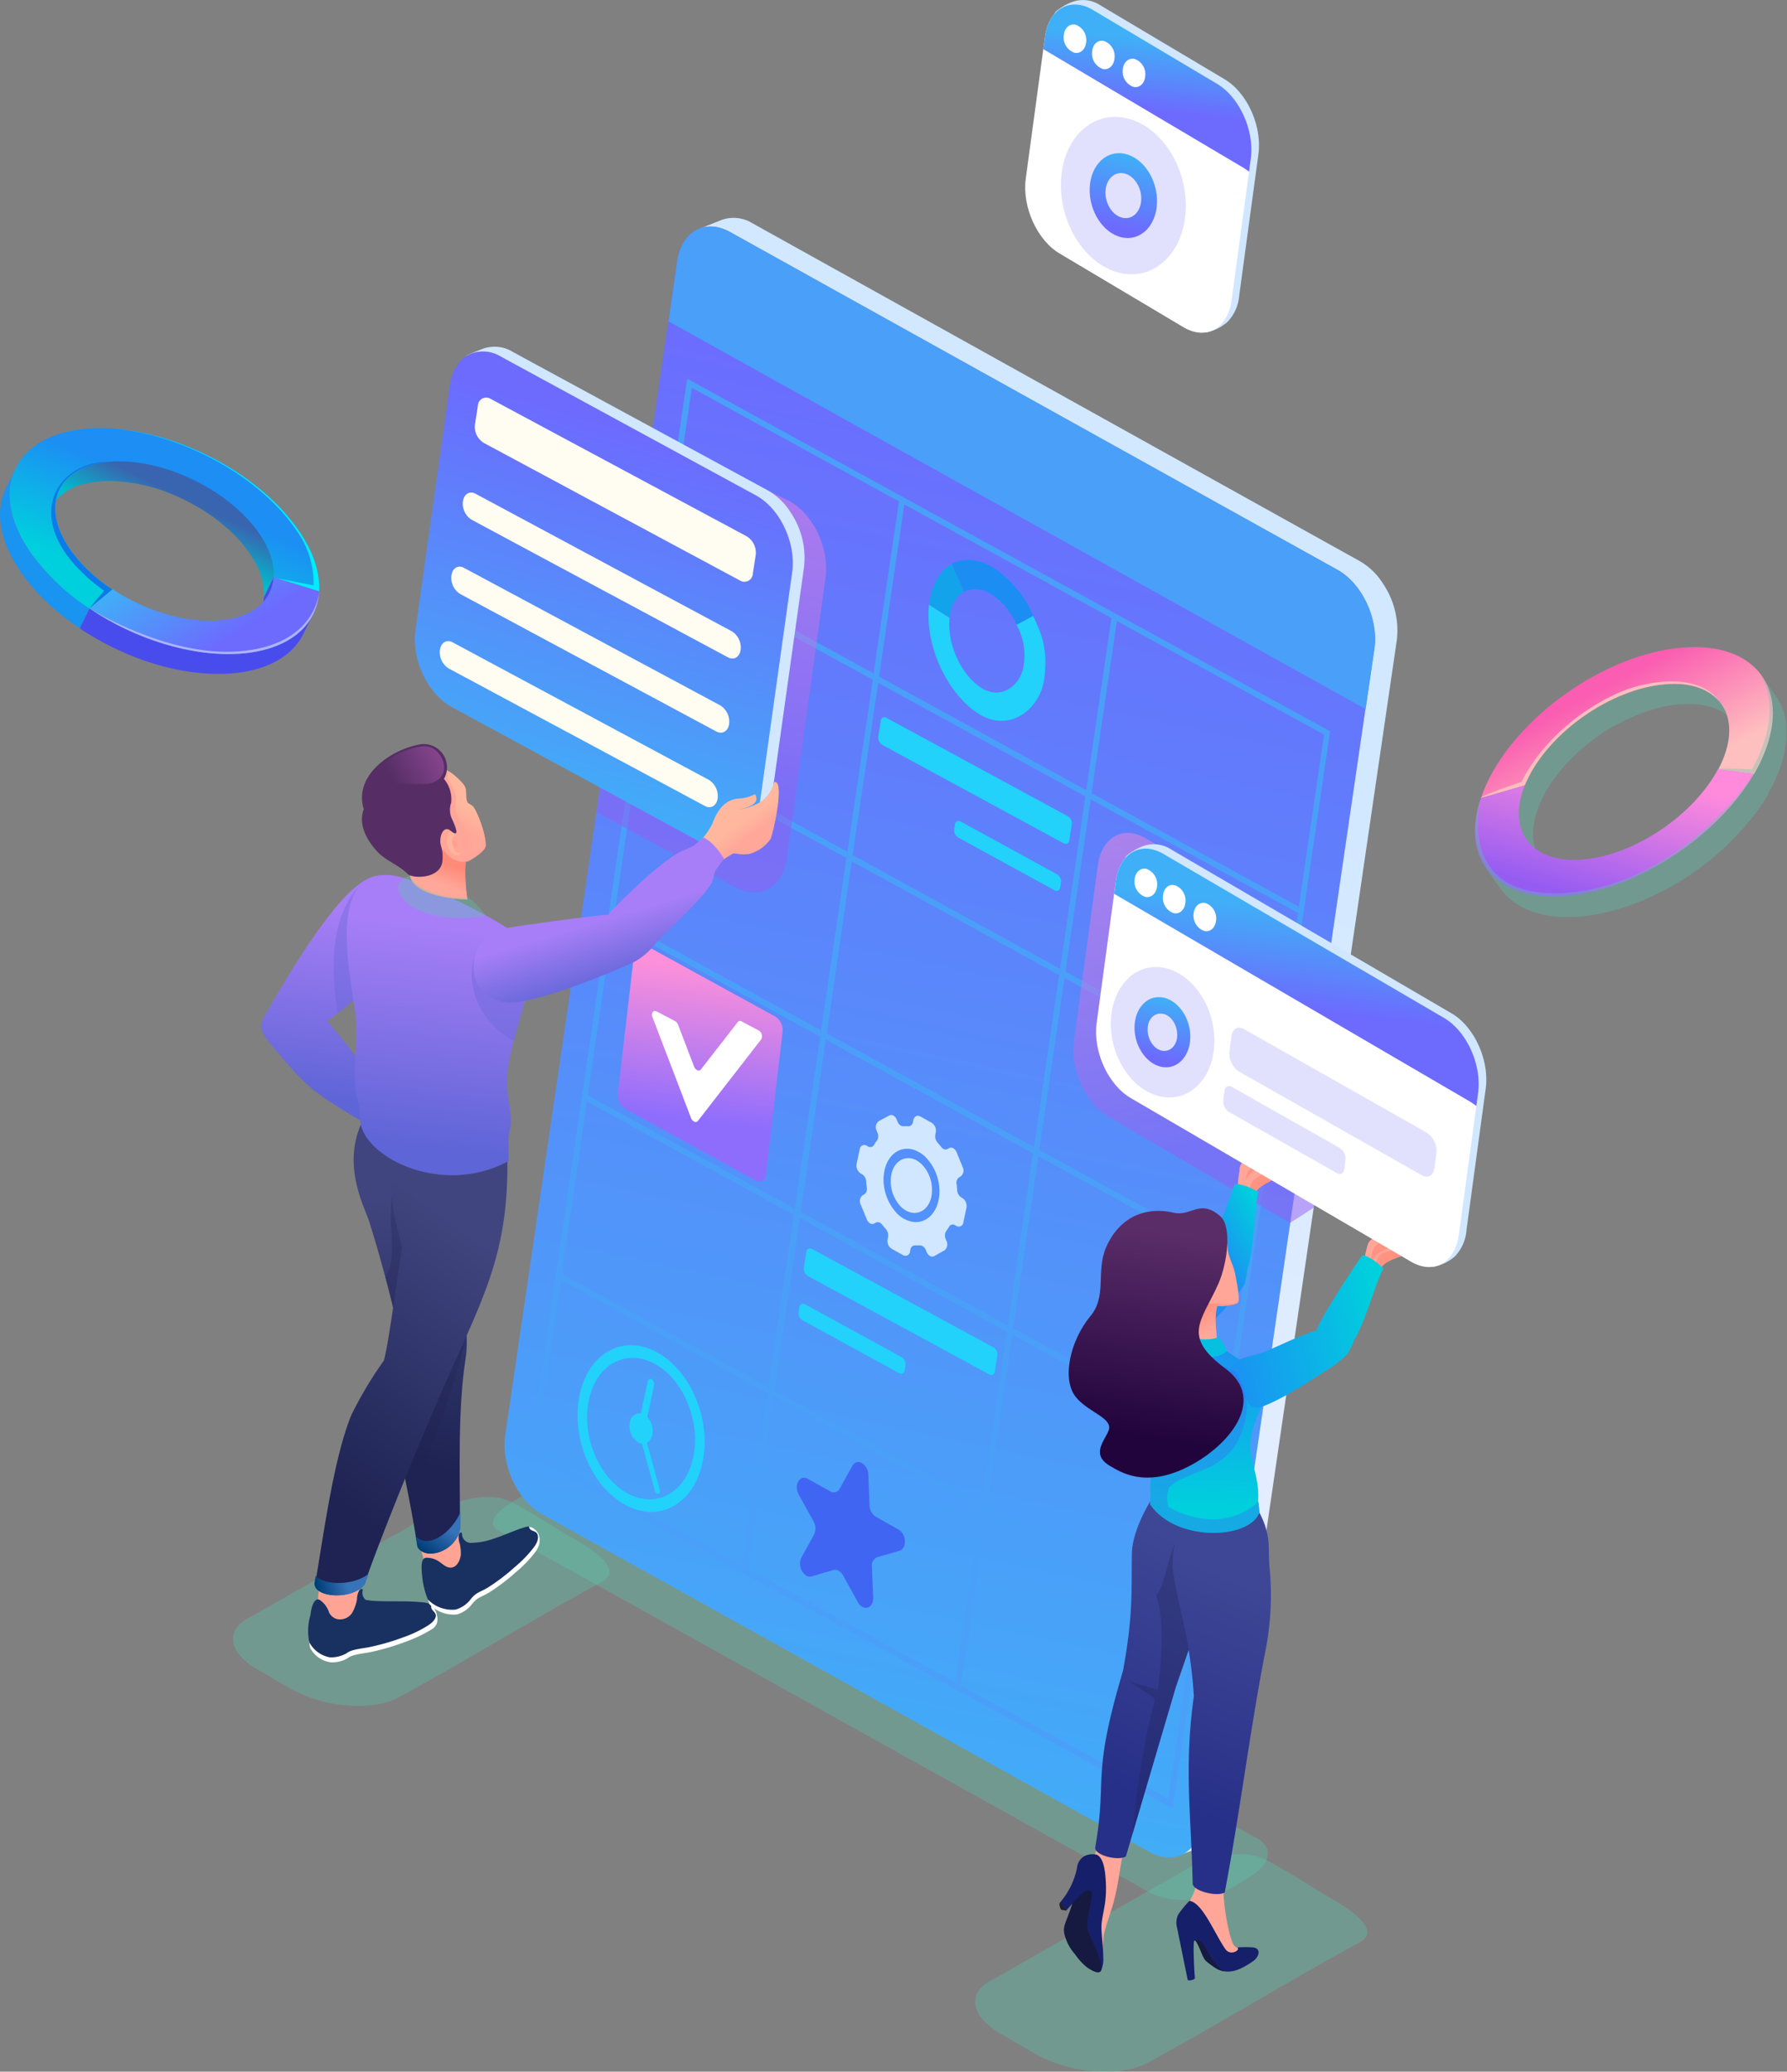<svg xmlns="http://www.w3.org/2000/svg" xmlns:xlink="http://www.w3.org/1999/xlink" viewBox="0 0 350 405.65"><rect x="0" y="0" width="350" height="405.65" fill="#808080" stroke="none"/><defs><style>.cls-1{isolation:isolate;}.cls-2{fill:#59caaf;}.cls-10,.cls-11,.cls-12,.cls-13,.cls-14,.cls-15,.cls-16,.cls-17,.cls-18,.cls-19,.cls-2,.cls-20,.cls-21,.cls-22,.cls-23,.cls-24,.cls-25,.cls-26,.cls-27,.cls-28,.cls-29,.cls-3,.cls-30,.cls-31,.cls-32,.cls-33,.cls-34,.cls-35,.cls-36,.cls-37,.cls-38,.cls-39,.cls-4,.cls-40,.cls-41,.cls-42,.cls-43,.cls-44,.cls-45,.cls-46,.cls-47,.cls-48,.cls-49,.cls-5,.cls-50,.cls-51,.cls-52,.cls-53,.cls-54,.cls-55,.cls-56,.cls-57,.cls-58,.cls-59,.cls-6,.cls-60,.cls-61,.cls-62,.cls-63,.cls-64,.cls-7,.cls-8,.cls-9{fill-rule:evenodd;}.cls-2,.cls-22,.cls-48{opacity:0.35;}.cls-16,.cls-2,.cls-22,.cls-25,.cls-38,.cls-48{mix-blend-mode:multiply;}.cls-3{fill:url(#linear-gradient);}.cls-4{fill:url(#linear-gradient-2);}.cls-5{fill:#4a9ff8;}.cls-6{fill:#d0e7ff;}.cls-7{fill:#fff;}.cls-8{fill:url(#linear-gradient-3);}.cls-9{fill:#6d6afd;opacity:0.2;}.cls-10{fill:url(#linear-gradient-4);}.cls-11,.cls-48{fill:#4165f3;}.cls-12{fill:#22d2fb;}.cls-13{fill:url(#linear-gradient-5);}.cls-14{fill:#12a3eb;}.cls-15{fill:#1c8df3;}.cls-16,.cls-38{opacity:0.5;}.cls-16{fill:url(#linear-gradient-6);}.cls-17{fill:url(#linear-gradient-7);}.cls-18{fill:#fffcf1;}.cls-19{fill:#ffa495;}.cls-20{fill:#193161;}.cls-21{fill:url(#linear-gradient-8);}.cls-22{fill:#6266d7;}.cls-23{fill:url(#linear-gradient-9);}.cls-24{fill:url(#GradientFill_15);}.cls-25{fill:#1e2353;opacity:0.3;}.cls-26{fill:url(#linear-gradient-10);}.cls-27{fill:url(#GradientFill_15-2);}.cls-28{fill:url(#linear-gradient-11);}.cls-29{fill:#ffa698;}.cls-30{fill:url(#linear-gradient-12);}.cls-31{fill:url(#linear-gradient-13);}.cls-32{fill:#ffb49c;}.cls-33{fill:#ff9d8e;}.cls-34{fill:#562e65;}.cls-35{fill:url(#linear-gradient-14);}.cls-36{fill:url(#linear-gradient-15);}.cls-37{fill:url(#linear-gradient-16);}.cls-38{fill:url(#linear-gradient-17);}.cls-39{fill:#ff9281;}.cls-40{fill:url(#linear-gradient-18);}.cls-41{fill:#1f202b;}.cls-42{fill:#161a40;}.cls-43{fill:#161f69;}.cls-44{fill:url(#linear-gradient-19);}.cls-45{fill:url(#linear-gradient-20);}.cls-46{fill:url(#linear-gradient-21);}.cls-47{fill:url(#linear-gradient-22);}.cls-49{fill:url(#linear-gradient-23);}.cls-50{fill:#06c0e1;}.cls-51{fill:url(#linear-gradient-24);}.cls-52{fill:url(#linear-gradient-25);}.cls-53{fill:url(#linear-gradient-26);}.cls-54{fill:url(#linear-gradient-27);}.cls-55{fill:#fdbebe;}.cls-56{fill:url(#linear-gradient-28);}.cls-57{fill:url(#GradientFill_17);}.cls-58{fill:#1994f0;}.cls-59{fill:url(#linear-gradient-29);}.cls-60{fill:#00edff;}.cls-61{fill:#0d7ae9;}.cls-62{fill:#494cec;}.cls-63{fill:url(#linear-gradient-30);}.cls-64{fill:#aab4ff;}</style><linearGradient id="linear-gradient" x1="290.95" y1="192.25" x2="242.04" y2="376.04" gradientUnits="userSpaceOnUse"><stop offset="0" stop-color="#d1e8ff"/><stop offset="1" stop-color="#eaefff"/></linearGradient><linearGradient id="linear-gradient-2" x1="298.85" y1="124.17" x2="235.8" y2="417.91" gradientUnits="userSpaceOnUse"><stop offset="0" stop-color="#6d6afe"/><stop offset="1" stop-color="#3fb0f7"/></linearGradient><linearGradient id="linear-gradient-3" x1="310.58" y1="75.54" x2="312.08" y2="61.78" xlink:href="#linear-gradient-2"/><linearGradient id="linear-gradient-4" x1="304.63" y1="98.51" x2="307.9" y2="84.36" xlink:href="#linear-gradient-2"/><linearGradient id="linear-gradient-5" x1="225.49" y1="243.55" x2="221.78" y2="273.36" gradientUnits="userSpaceOnUse"><stop offset="0" stop-color="#fd90da"/><stop offset="1" stop-color="#8e6dfd"/></linearGradient><linearGradient id="linear-gradient-6" x1="220.04" y1="205.52" x2="239.88" y2="139.15" gradientUnits="userSpaceOnUse"><stop offset="0" stop-color="#965cf2"/><stop offset="1" stop-color="#ff8adc"/></linearGradient><linearGradient id="linear-gradient-7" x1="214.34" y1="138.7" x2="191.72" y2="212.99" xlink:href="#linear-gradient-2"/><linearGradient id="linear-gradient-8" x1="153.39" y1="231.95" x2="149.14" y2="269.2" gradientUnits="userSpaceOnUse"><stop offset="0" stop-color="#a77ef7"/><stop offset="1" stop-color="#5e65d6"/></linearGradient><linearGradient id="linear-gradient-9" x1="170.91" y1="291.37" x2="160.9" y2="339.27" gradientUnits="userSpaceOnUse"><stop offset="0" stop-color="#40457f"/><stop offset="1" stop-color="#1e2353"/></linearGradient><linearGradient id="GradientFill_15" x1="173.12" y1="352.64" x2="169.36" y2="358.04" gradientUnits="userSpaceOnUse"><stop offset="0" stop-color="#3773b9"/><stop offset="1" stop-color="#003c76"/></linearGradient><linearGradient id="linear-gradient-10" x1="179.84" y1="296.77" x2="145.69" y2="343.35" xlink:href="#linear-gradient-9"/><linearGradient id="GradientFill_15-2" x1="153.86" y1="363.64" x2="148.18" y2="365.09" xlink:href="#GradientFill_15"/><linearGradient id="linear-gradient-11" x1="172.41" y1="235.24" x2="167.47" y2="278.57" xlink:href="#linear-gradient-8"/><linearGradient id="linear-gradient-12" x1="172.65" y1="222.62" x2="171.12" y2="226.49" gradientUnits="userSpaceOnUse"><stop offset="0" stop-color="#ff8a78"/><stop offset="1" stop-color="#ffa799"/></linearGradient><linearGradient id="linear-gradient-13" x1="177.86" y1="211.81" x2="175.59" y2="216.16" gradientUnits="userSpaceOnUse"><stop offset="0" stop-color="#ffb89e"/><stop offset="1" stop-color="#ffa799"/></linearGradient><linearGradient id="linear-gradient-14" x1="173.06" y1="201.23" x2="163.05" y2="206.96" gradientUnits="userSpaceOnUse"><stop offset="0" stop-color="#8a4791"/><stop offset="1" stop-color="#562e65"/></linearGradient><linearGradient id="linear-gradient-15" x1="231.18" y1="214.86" x2="233.24" y2="217.72" xlink:href="#linear-gradient-13"/><linearGradient id="linear-gradient-16" x1="203.62" y1="234.23" x2="207.42" y2="246.92" xlink:href="#linear-gradient-8"/><linearGradient id="linear-gradient-17" x1="329.29" y1="275.21" x2="311.73" y2="209.46" xlink:href="#linear-gradient-6"/><linearGradient id="linear-gradient-18" x1="324.87" y1="301.07" x2="335.43" y2="295.16" gradientUnits="userSpaceOnUse"><stop offset="0" stop-color="#1c8ef4"/><stop offset="1" stop-color="#00cfdd"/></linearGradient><linearGradient id="linear-gradient-19" x1="322.06" y1="358.5" x2="298.99" y2="400.88" gradientUnits="userSpaceOnUse"><stop offset="0" stop-color="#3e4795"/><stop offset="1" stop-color="#273088"/></linearGradient><linearGradient id="linear-gradient-20" x1="331.35" y1="364.44" x2="314.4" y2="406.8" xlink:href="#linear-gradient-19"/><linearGradient id="linear-gradient-21" x1="320.84" y1="315.01" x2="320.22" y2="348.61" xlink:href="#linear-gradient-18"/><linearGradient id="linear-gradient-22" x1="324.45" y1="319.03" x2="356.2" y2="311.54" xlink:href="#linear-gradient-18"/><linearGradient id="linear-gradient-23" x1="319.94" y1="310" x2="322.81" y2="314.61" xlink:href="#linear-gradient-12"/><linearGradient id="linear-gradient-24" x1="317.27" y1="295.69" x2="310.85" y2="335.38" gradientUnits="userSpaceOnUse"><stop offset="0" stop-color="#5a2d68"/><stop offset="1" stop-color="#22043d"/></linearGradient><linearGradient id="linear-gradient-25" x1="339.53" y1="251.5" x2="341.94" y2="232.11" xlink:href="#linear-gradient-2"/><linearGradient id="linear-gradient-26" x1="312.56" y1="261.27" x2="315.28" y2="249.54" xlink:href="#linear-gradient-2"/><linearGradient id="linear-gradient-27" x1="398.77" y1="189.14" x2="409.24" y2="208.71" gradientUnits="userSpaceOnUse"><stop offset="0" stop-color="#fa5db1"/><stop offset="1" stop-color="#febfbf"/></linearGradient><linearGradient id="linear-gradient-28" x1="396.7" y1="229.82" x2="403.77" y2="204.47" xlink:href="#linear-gradient-6"/><linearGradient id="GradientFill_17" x1="121.85" y1="151.17" x2="117.86" y2="159.36" gradientUnits="userSpaceOnUse"><stop offset="0" stop-color="#3964af"/><stop offset="1" stop-color="#00bcce"/></linearGradient><linearGradient id="linear-gradient-29" x1="121.78" y1="150.78" x2="113.75" y2="169.61" xlink:href="#linear-gradient-18"/><linearGradient id="linear-gradient-30" x1="131.22" y1="179.19" x2="119.48" y2="161.54" xlink:href="#linear-gradient-2"/></defs><g class="cls-1"><g id="Layer_8" data-name="Layer 8"><path class="cls-2" d="M331.71,413.66l-126.22-69.8c-3.1-1.41-7.65-2.75-10.69-.9L187,347.7c-1.56.95-6.7,4.12-3.26,6,10.12,5.5,117.52,65.41,127.8,71a14.46,14.46,0,0,0,7.77,1.19,19.49,19.49,0,0,0,8.42-2.51l3.11-1.91c2.19-1.36,3.41-2.84,3.53-4.26S333.61,414.53,331.71,413.66Z" transform="translate(-86.05 -53.98)"/><path class="cls-3" d="M233.43,97.7a7,7,0,0,0-6-.67L223,98.78c-1.62,8.39,92.52,316.13,94.59,318.27l4-1.51c2.61-1,4-3.75,4.37-6.4l33.67-229.81v0a16.38,16.38,0,0,0-2.74-11.12,13,13,0,0,0-4.49-4.34Z" transform="translate(-86.05 -53.98)"/><path class="cls-4" d="M348,165.56,229,99.4c-4.86-2.69-9.48-.11-10.33,5.74L185,335c-.86,5.85,2.37,12.78,7.22,15.47l119,66.16c4.86,2.69,9.49.11,10.34-5.74L355.22,181C356.08,175.18,352.84,168.24,348,165.56Z" transform="translate(-86.05 -53.98)"/><path class="cls-5" d="M348,165.56,229,99.4c-4.86-2.69-9.48-.11-10.33,5.74L217,116.91l136.52,75.92,1.73-11.8C356.08,175.18,352.84,168.24,348,165.56Z" transform="translate(-86.05 -53.98)"/><path class="cls-6" d="M292.2,60.38c.26-1.93-.27-3.09.69-4.18a11.4,11.4,0,0,1,3.33-1.9,6.17,6.17,0,0,1,5.31.7l24.29,14.45c4.43,2.57,7.43,9.13,6.71,14.66l-3.77,27.75a8.41,8.41,0,0,1-2.32,5.18,9,9,0,0,1-4,2c-1.26.16-1.59-1-3-1.79l-24.29-14.45c-4.43-2.57-7.43-9.13-6.7-14.66Z" transform="translate(-86.05 -53.98)"/><path class="cls-7" d="M290.71,61.26c.73-5.53,4.91-7.94,9.33-5.38l24.3,14.46c4.42,2.56,7.42,9.12,6.7,14.65l-3.77,27.75c-.72,5.52-4.9,7.93-9.33,5.37l-24.29-14.45c-4.43-2.57-7.43-9.13-6.7-14.66Z" transform="translate(-86.05 -53.98)"/><path class="cls-8" d="M290.71,61.26c.73-5.53,4.91-7.94,9.33-5.38l24.3,14.46c4.42,2.56,7.42,9.13,6.7,14.65l-.35,2.61a12.83,12.83,0,0,0-1.49-1l-38.81-23Z" transform="translate(-86.05 -53.98)"/><path class="cls-9" d="M306.71,77.13c6.75,1.54,11.93,9.58,11.58,17.94s-6.12,13.9-12.86,12.36-11.93-9.58-11.58-18S300,75.58,306.71,77.13Z" transform="translate(-86.05 -53.98)"/><path class="cls-10" d="M306.42,84.11c3.63.83,6.43,5.16,6.24,9.67s-3.3,7.5-6.94,6.67-6.43-5.17-6.24-9.68,3.3-7.49,6.94-6.66Zm-.17,3.83c-1.93-.44-3.58,1.14-3.68,3.54s1.38,4.69,3.32,5.14,3.58-1.15,3.68-3.54S308.19,88.38,306.25,87.94Z" transform="translate(-86.05 -53.98)"/><path class="cls-7" d="M296.71,58.82a3.17,3.17,0,0,1,2.09,3.25c-.07,1.51-1.11,2.51-2.33,2.23a3.17,3.17,0,0,1-2.09-3.24C294.45,59.54,295.49,58.54,296.71,58.82Z" transform="translate(-86.05 -53.98)"/><path class="cls-7" d="M302.26,62a3.15,3.15,0,0,1,2.09,3.25c-.06,1.51-1.1,2.51-2.32,2.23a3.15,3.15,0,0,1-2.09-3.24C300,62.73,301,61.73,302.26,62Z" transform="translate(-86.05 -53.98)"/><path class="cls-7" d="M308.27,65.52a3.15,3.15,0,0,1,2.09,3.24c-.06,1.51-1.1,2.51-2.32,2.23a3.17,3.17,0,0,1-2.1-3.24C306,66.24,307.05,65.24,308.27,65.52Z" transform="translate(-86.05 -53.98)"/><path class="cls-5" d="M195.92,304.62l40.57,22.24.17-1.22L196.09,303.4,201,269.68l40.57,22.23.18-1.22-40.57-22.23,4.93-33.71L246.74,257l.17-1.23-40.57-22.24,4.94-33.72L251.85,222l.19-1.23-40.58-22.22,4.94-33.73L257,187.1l.18-1.23-40.57-22.23,4.95-33.71,40.57,22.24-5,33.7L257,187.1,252,220.81l-.19,1.23-4.94,33.72-.17,1.23-5,33.7-.18,1.22-5,33.73-.17,1.22-5,33.72h0L191,338.33l4.95-33.71ZM303.74,175l-40.57-22.24-4.95,33.71,40.57,22.23-.17,1.23-40.57-22.23h0l-5,33.71,40.58,22.24-.19,1.23-40.57-22.24L248,256.35l40.57,22.23-.2,1.23-40.57-22.25h0l-4.93,33.72,40.57,22.24-.18,1.22L242.68,292.5h0l-4.94,33.73,40.56,22.22-.17,1.23-40.57-22.23h0l-4.95,33.71,40.57,22.25h0l4.95-33.73.17-1.23,4.95-33.71.18-1.22,4.93-33.71.2-1.23,4.93-33.71.19-1.23,4.94-33.72.17-1.23,4.95-33.7Zm41.64,22.83-4.95,33.7-.17,1.23-4.95,33.71-.18,1.23-4.93,33.72-.19,1.23-4.94,33.7-.18,1.22L320,371.29l-.18,1.22-4.95,33.71h0L274.25,384l4.95-33.72h0l40.57,22.24.18-1.22L279.38,349l4.95-33.71h0l40.56,22.23.18-1.22L284.5,314.11l4.94-33.72h0L330,302.64l.19-1.23-40.57-22.24,4.93-33.71,40.57,22.23.18-1.23-40.57-22.23,4.95-33.72h0l40.57,22.24.17-1.23-40.57-22.24,4.95-33.7h0l40.57,22.24Zm-124.75-69.7L189.72,339l126,69.06,30.84-210.89Z" transform="translate(-86.05 -53.98)"/><path class="cls-11" d="M262,353.45,257.62,351a2.76,2.76,0,0,1-1.26-2.27l-.24-6a2.66,2.66,0,0,0-1.26-2.26,1.28,1.28,0,0,0-1.86.53l-2.47,4.45a1.31,1.31,0,0,1-1.87.55l-4.4-2.45c-1.6-.9-2.8,1.26-1.76,3.13l2.89,5.19a2.8,2.8,0,0,1,.1,2.6L243,359a2.81,2.81,0,0,0,1,3.53,1.38,1.38,0,0,0,1,.14l4.25-1.25a1.39,1.39,0,0,1,1.05.14,2.42,2.42,0,0,1,.89.93l2.87,5.2a2.39,2.39,0,0,0,.87.93c1,.57,2.21-.17,2.14-1.8l-.25-6a1.8,1.8,0,0,1,1.09-1.94l4.26-1.23C263.74,357.21,263.62,354.33,262,353.45Z" transform="translate(-86.05 -53.98)"/><path class="cls-6" d="M265.6,281.21c-2.48-1.37-5.12.48-5.09,4.07a7.21,7.21,0,0,0,2,5,5.17,5.17,0,0,0,1,.75c2.48,1.37,5.1-.48,5.08-4.06a7.16,7.16,0,0,0-2-5,5.24,5.24,0,0,0-1-.76Zm-2.39,11.49a6.46,6.46,0,0,1-1.36-1A9.74,9.74,0,0,1,259.1,285c0-4.82,3.51-7.32,6.84-5.47a5.79,5.79,0,0,1,1.37,1,9.65,9.65,0,0,1,2.74,6.68c0,4.81-3.51,7.31-6.84,5.46Zm11.36-4.1a1.83,1.83,0,0,1,.77,1.9l-.61,2.82a.89.89,0,0,1-1.33.72l-.3-.16a.82.82,0,0,0-1.17.32,9.31,9.31,0,0,1-.54.8,1.68,1.68,0,0,0-.12,1.6l.15.38a1.49,1.49,0,0,1-.39,1.84l-2,1.11a.83.83,0,0,1-.82,0,1.64,1.64,0,0,1-.67-.8l-.15-.37a1.59,1.59,0,0,0-.66-.79,1,1,0,0,0-.49-.13l-.88,0a.93.93,0,0,0-1,.83l-.08.37a.89.89,0,0,1-1.33.72l-2.28-1.26a1.82,1.82,0,0,1-.77-1.89l.08-.37a1.93,1.93,0,0,0-.45-1.62c-.25-.27-.47-.55-.7-.84a1.3,1.3,0,0,0-.44-.38.86.86,0,0,0-.82,0l-.26.14a.85.85,0,0,1-.83,0,1.55,1.55,0,0,1-.66-.79l-1.19-2.9a1.47,1.47,0,0,1,.4-1.84l.27-.14a1.34,1.34,0,0,0,.52-1.38,11.6,11.6,0,0,1-.12-1.17,1.76,1.76,0,0,0-.8-1.41l-.3-.17a1.83,1.83,0,0,1-.77-1.89l.61-2.82a.89.89,0,0,1,1.33-.73l.3.17a.82.82,0,0,0,1.17-.33,7.54,7.54,0,0,1,.55-.8,1.63,1.63,0,0,0,.11-1.59l-.15-.38a1.5,1.5,0,0,1,.39-1.85l2.05-1.1a.85.85,0,0,1,.83,0,1.58,1.58,0,0,1,.66.8l.16.38a1.57,1.57,0,0,0,.65.79,1,1,0,0,0,.49.12,6.47,6.47,0,0,1,.88,0,.93.93,0,0,0,1-.83l.08-.37c.16-.73.75-1.05,1.34-.73l2.27,1.27a1.8,1.8,0,0,1,.77,1.89l-.07.37a1.89,1.89,0,0,0,.44,1.61c.24.27.48.56.7.85a1.46,1.46,0,0,0,.44.39.83.83,0,0,0,.82,0l.27-.15a.83.83,0,0,1,.82,0,1.59,1.59,0,0,1,.67.8l1.18,2.89a1.48,1.48,0,0,1-.4,1.85l-.27.15a1.29,1.29,0,0,0-.51,1.37c.05.38.09.77.11,1.16a1.8,1.8,0,0,0,.8,1.42Z" transform="translate(-86.05 -53.98)"/><path class="cls-12" d="M221.82,339.36c-1.5,7-7.3,10.11-12.93,7s-9-11.34-7.49-18.3,7.31-10.1,12.93-7,9,11.34,7.49,18.3Zm-9.07-2.85a2.27,2.27,0,0,0,1.07-1.58,4,4,0,0,0-1-3.49l1.34-6.25a1.1,1.1,0,0,0-.46-1.13c-.34-.19-.7,0-.8.44l-1.34,6.25a1.91,1.91,0,0,0-2.14,1.74,3.79,3.79,0,0,0,1.61,3.94,2.16,2.16,0,0,0,.77.27l2.54,9.25a.67.67,0,0,0,.33.44.58.58,0,0,0,.31.08c.27,0,.39-.42.29-.77l-2.51-9.19Zm2.06-17.69c-6.62-3.67-13.45,0-15.22,8.22s2.19,17.89,8.82,21.56,13.46,0,15.23-8.23S221.44,322.49,214.81,318.82Z" transform="translate(-86.05 -53.98)"/><path class="cls-13" d="M237.83,253l-25.51-14a1.29,1.29,0,0,0-2,1.12l-3.27,28a3.14,3.14,0,0,0,1.51,3l25.5,14a1.3,1.3,0,0,0,2-1.14l3.27-28A3.15,3.15,0,0,0,237.83,253Z" transform="translate(-86.05 -53.98)"/><path class="cls-7" d="M234.62,255.74a1.3,1.3,0,0,1,.53,1.74l-12.42,16a.57.57,0,0,1-.75.12,1.33,1.33,0,0,1-.59-.71l-7.54-19.72c-.32-.81.16-1.48.81-1.14l3.6,1.89a1.39,1.39,0,0,1,.6.72l3.12,8.16a1.3,1.3,0,0,0,.59.71.55.55,0,0,0,.75-.11l7.24-9.3a.56.56,0,0,1,.75-.11Z" transform="translate(-86.05 -53.98)"/><path class="cls-12" d="M295.23,213.83l-35.58-19.3a.71.71,0,0,0-1.09.6l-.49,3.08a1.67,1.67,0,0,0,.75,1.61l35.58,19.3c.5.27,1,0,1.08-.61l.48-3.08A1.64,1.64,0,0,0,295.23,213.83Z" transform="translate(-86.05 -53.98)"/><path class="cls-12" d="M293.11,225.19l-18.93-10.36a.72.72,0,0,0-1.1.6l-.14.92a1.64,1.64,0,0,0,.75,1.61l18.93,10.36c.51.28,1,0,1.09-.61l.14-.92A1.63,1.63,0,0,0,293.11,225.19Z" transform="translate(-86.05 -53.98)"/><path class="cls-12" d="M268,172.37c-.87,7.83,3.47,17.4,9.71,21.36s12.23-1.14,12.89-7-.45-8.35-2.23-12.23l-3.26,1.78a12.24,12.24,0,0,1,1.45,7.89c-.42,3.79-4.27,7.06-8.28,4.52s-6.8-8.69-6.24-13.72Z" transform="translate(-86.05 -53.98)"/><path class="cls-14" d="M272.46,164.43c-2.34,1.27-4,4-4.44,7.94l4,2.56c.28-2.51,1.34-4.29,2.85-5.1Q273.68,167.15,272.46,164.43Z" transform="translate(-86.05 -53.98)"/><path class="cls-15" d="M280.9,165.33c-3.12-2-6.12-2.17-8.44-.91.81,1.81,1.63,3.62,2.45,5.41,1.5-.81,3.42-.69,5.42.58a13.79,13.79,0,0,1,4.84,5.92l3.26-1.77A21.36,21.36,0,0,0,280.9,165.33Z" transform="translate(-86.05 -53.98)"/><path class="cls-12" d="M280.64,317.82l-35.57-19.29a.71.71,0,0,0-1.09.6l-.49,3.08a1.65,1.65,0,0,0,.75,1.6l35.58,19.3c.5.28,1,0,1.08-.6l.48-3.08A1.64,1.64,0,0,0,280.64,317.82Z" transform="translate(-86.05 -53.98)"/><path class="cls-12" d="M262.64,319.73l-18.93-10.36a.72.72,0,0,0-1.1.6l-.14.92a1.63,1.63,0,0,0,.75,1.61l18.93,10.36a.71.71,0,0,0,1.09-.6l.14-.93A1.63,1.63,0,0,0,262.64,319.73Z" transform="translate(-86.05 -53.98)"/><path class="cls-16" d="M240.69,152.11l-26.12-12.62L204.27,204l-1.33,9.06,27.16,14.65c4.72,2.62,9.22.11,10.05-5.58l7.58-55C248.56,161.47,245.41,154.73,240.69,152.11Z" transform="translate(-86.05 -53.98)"/><path class="cls-6" d="M237.51,167.45,229.37,220l.85.1,2.32-.9c2.55-1,3.89-3.66,4.26-6.23l6.72-47.9v0a15.92,15.92,0,0,0-2.66-10.82,12.7,12.7,0,0,0-4.37-4.22l-50-27.14a6.8,6.8,0,0,0-5.79-.65l-2.05.8c-1,.39-1.35.7-1.34.76C178.32,132.83,238.87,158.22,237.51,167.45Z" transform="translate(-86.05 -53.98)"/><path class="cls-17" d="M234.14,151,184.2,123.83a6.74,6.74,0,0,0-5.79-.65c-2.17.85-3.79,3-4.26,6.24l-6.72,47.9c-.83,5.69,2.3,12.43,7,15.05l50,27.14c4.72,2.62,9.22.11,10.06-5.58l6.72-47.9C242,160.34,238.86,153.59,234.14,151Z" transform="translate(-86.05 -53.98)"/><path class="cls-18" d="M224.89,206.69l-50.18-26.93c-1.16-.62-2.26,0-2.49,1.45a3.73,3.73,0,0,0,1.69,3.65l50.18,26.93c1.16.63,2.29,0,2.51-1.44a3.75,3.75,0,0,0-1.71-3.66Zm2.24-14.58a3.77,3.77,0,0,1,1.72,3.66c-.23,1.43-1.36,2.06-2.51,1.44l-50.18-26.93a3.72,3.72,0,0,1-1.69-3.65c.22-1.44,1.33-2.08,2.48-1.45l50.18,26.93ZM232.3,159l-50.18-26.93a1.64,1.64,0,0,0-2.48,1.41l-.56,3.56a3.72,3.72,0,0,0,1.69,3.65L231,167.66a1.65,1.65,0,0,0,2.5-1.39l.56-3.57A3.77,3.77,0,0,0,232.3,159Zm-2.91,18.6a3.75,3.75,0,0,1,1.72,3.64c-.23,1.46-1.35,2.06-2.51,1.44l-50.18-26.93a3.7,3.7,0,0,1-1.7-3.62c.23-1.46,1.34-2.08,2.49-1.46Z" transform="translate(-86.05 -53.98)"/><path class="cls-2" d="M135.19,370.56l37.24-21.21c4.06-1.85,9.87-3.33,14-1.18,3.77,2,10,6,12.72,7.54,2.09,1.19,9.32,5.53,4.82,8-13.26,7.21-26.39,15.32-39.85,22.64-2.55,1.39-6.27,1.89-10.18,1.56a26.83,26.83,0,0,1-11-3.28l-6.6-3.84c-2.92-1.7-4.47-3.72-4.63-5.57S132.7,371.7,135.19,370.56Z" transform="translate(-86.05 -53.98)"/><path class="cls-7" d="M150.32,369.15c.84,0,3.69-2.69,6.38-1.34,3.24,1.62,9.38.18,12.48.93.55.13,1.63-.28,1.85.1.67,1.19,1.31,3-.33,4.13a28.36,28.36,0,0,1-5.5,2.59,46.83,46.83,0,0,1-6.95,2c-2.29.35-3.33.5-4.19,1.16a6,6,0,0,1-3.19.77,5.4,5.4,0,0,1-4.08-2.84,12.24,12.24,0,0,1,0-4.51,23.64,23.64,0,0,1,1.44-3.94Z" transform="translate(-86.05 -53.98)"/><path class="cls-19" d="M156.94,363.4c-1,2.46-.71,6.26-3.14,7.58a3.61,3.61,0,0,1-5.27-1.63c-.61-1.41.21-3.81,0-6.89Z" transform="translate(-86.05 -53.98)"/><path class="cls-20" d="M157.61,367.21c1.86.54,7,.18,10.24.44,1.39.11,2.64.1,3.29,1.37s.29,2.16-1.07,3.12a22.68,22.68,0,0,1-5,2.43,45.65,45.65,0,0,1-7,2c-2.29.36-3.33.51-4.19,1.17a6.18,6.18,0,0,1-3.19.77,5.65,5.65,0,0,1-4.08-3,11.26,11.26,0,0,1,0-4.33,8.33,8.33,0,0,1,.24-.92c.26-2.44,1.06-3.43,1.82-3a4.65,4.65,0,0,1,1.83,2.45A2.45,2.45,0,0,0,152,371a2.8,2.8,0,0,0,3.11-1.37,9,9,0,0,0,.86-2.48v-.25c.24-2.13,1.28-1.94,1.12-1.49A1.86,1.86,0,0,0,157.61,367.21Z" transform="translate(-86.05 -53.98)"/><path class="cls-7" d="M170.5,368.66c0,.82,1.24.9.87,2.35.61-.6-.24-2.31-.62-2.57C170.6,368.34,170.47,368.29,170.5,368.66Z" transform="translate(-86.05 -53.98)"/><path class="cls-7" d="M171.47,360.69c.78-.31,2.53-3.8,5.53-3.46a15.15,15.15,0,0,0,5.12-.74c3.14-.89,7.52-3.7,8.27-3.24,1.63,1,1.76,2.83.61,4.49a23.11,23.11,0,0,1-3.81,4,39.76,39.76,0,0,1-5.39,4.1c-1.73,1-2.31.88-3.54,2.54a5.68,5.68,0,0,1-2.73,1.73,6.53,6.53,0,0,1-5.35-2c-.6-1.94-1.63-3.77-1-6.67Z" transform="translate(-86.05 -53.98)"/><path class="cls-19" d="M175.62,352.45c-.05,2.67,1.64,6.09-.13,8.21a3.62,3.62,0,0,1-5.5.42c-1.09-1.08-1.21-3.62-2.51-6.42Z" transform="translate(-86.05 -53.98)"/><path class="cls-20" d="M181.31,355.7l.54-.15c3.14-.89,7.34-3.06,8.09-2.6,1.63,1,1.94,2.19.8,3.84a23.62,23.62,0,0,1-3.82,4,39.76,39.76,0,0,1-5.39,4.1c-1.73,1-2.3.88-3.53,2.54a5.74,5.74,0,0,1-2.74,1.73,6.67,6.67,0,0,1-5.43-2,16.23,16.23,0,0,1-1.1-4.61c-.26-2.37-.1-3.58.93-3.55,1.92.06,2.71,1.07,3.5,1.56,1.7,1.07,2.85-.31,3.12-2a9.6,9.6,0,0,0-.15-2.24l-.09-.23c-.56-2.08.48-2.29.5-1.81a1.77,1.77,0,0,0,1.58,1.81A13.79,13.79,0,0,0,181.31,355.7Z" transform="translate(-86.05 -53.98)"/><path class="cls-7" d="M189.75,353.22c.33.75,1.51.28,1.8,1.74.29-.8-1.21-2-1.66-2C189.7,352.88,189.57,352.9,189.75,353.22Z" transform="translate(-86.05 -53.98)"/><path class="cls-21" d="M139.91,259.46c6.26,7.25,6.35,7.82,18.56,15l2.33-4.57c-4.1-8.39-5.33-9.51-10.65-16a62,62,0,0,0,12.52-11.78c8-10.63,3.54-18-3.34-16.52-6,1.31-15.37,16.84-20.46,25.6C136.75,254.79,136.24,255.19,139.91,259.46Z" transform="translate(-86.05 -53.98)"/><path class="cls-22" d="M152.21,252.33a61.59,61.59,0,0,0,10.46-10.27c8-10.63,3.31-17.8-3.57-16.3C155.51,226.85,149.1,234.45,152.21,252.33Z" transform="translate(-86.05 -53.98)"/><path class="cls-23" d="M173.81,280.56c.69,7.71,4.55,32.34,3.48,39.11-1.62,10.17-1.16,22.46-1.14,33.25-.27,4.54-6.51,6.91-8.33,4-1.45-9.64-3.53-18.09-4.37-23.45-.94-6-.63-13.3.89-17.24-.62-4.31-3.56-15.43-6-23.13-.88-2.78-5.9-11.76-.71-20.69Z" transform="translate(-86.05 -53.98)"/><path class="cls-24" d="M176.25,350c0,.8,0,2,0,2.81-.28,4.54-6.59,7-8.41,4.11-.1-.71-.26-1.41-.37-2.11C169.89,357.46,174.67,354,176.25,350Z" transform="translate(-86.05 -53.98)"/><path class="cls-25" d="M177.45,315.08c-2,10.2-7.78,23.82-10.92,34.08-1.64-8.79-5.73-23.75-2.19-32.91-.35-2.46-1.46-7.12-2.8-12.1,2.72-5.16.12-9.28,1.41-16.54,7.2-1.26-3.67-10.05,11.57-.79C175.89,297.76,177.17,304.65,177.45,315.08Z" transform="translate(-86.05 -53.98)"/><path class="cls-26" d="M173.31,324.75c-4.16,9.41-11.83,27.87-15.9,39.42-2.11,3.06-9.64,2.75-9.62-.12,1.66-9.65,3.61-24.54,7.08-33a75.94,75.94,0,0,1,6.38-10.68c1.1-4.26,2.47-15.77,3.53-22-.95-5.15-5.11-13.77,2.88-21.25,3.22,2.29,13.19,3.72,17.7,1.17C186.09,298.64,181.1,307.12,173.31,324.75Z" transform="translate(-86.05 -53.98)"/><path class="cls-27" d="M158.25,362.15l-.71,2c-2.18,3.16-9.92,2.83-9.91-.11.09-.48.17-1,.25-1.47C149.73,364.46,155.31,364.49,158.25,362.15Z" transform="translate(-86.05 -53.98)"/><path class="cls-28" d="M155.69,252.89c.67,6-1.14,12,.71,17.51.08.57.13,2.81.23,3.42,1.22,7.15,16.35,14.39,29,7.52.07-.88,0-1.81.06-3.45-.23-1.53.43-3.18.42-4.11,0-3.9-1.22-5.89-.64-10.22,1.18-8.81,6.06-17.27,3.36-24.21a7.4,7.4,0,0,0-2.75-3.13c-3-2.39-18.4-10.25-23.07-10.8C149.4,223.66,155,246.33,155.69,252.89Z" transform="translate(-86.05 -53.98)"/><path class="cls-29" d="M177.26,222.71a32.94,32.94,0,0,0,.34,7.41c-4.41-.14-10.55-1.3-11.22-4.58,0-.39.06-.79.08-1.19l-.18-.14c-1.58-1.05-4.2-1.83-5.88-3.75-2.69-3.08-4.12-7.21-2-11.37,3.86-7.59,13.18-7.72,18.37-1.58,1,1.2.27,2.44.85,3.6.11.22.52.32,1,.72.66.55,2.6,5.3,2.55,7.77,0,1-2.32,2.41-3.33,3A2.54,2.54,0,0,1,177.26,222.71Z" transform="translate(-86.05 -53.98)"/><path class="cls-30" d="M177.26,222.71a32.94,32.94,0,0,0,.34,7.41c-4.41-.14-10.55-1.3-11.22-4.58,0-.39.06-.79.08-1.19l-.18-.14c-3.35-3.14,1.13-6.73,6.8-3.64A4.41,4.41,0,0,0,177.26,222.71Z" transform="translate(-86.05 -53.98)"/><path class="cls-31" d="M181.17,219.6c0,.44-1.83,1.1-2.58,1.2.51-4.69-4-5.41-3.28-10,.4-2.75-2.43-3.74-1.32-5.76a13.05,13.05,0,0,1,2.77,2.46c1,1.2.27,2.44.85,3.6.11.22.52.32,1,.72C179.28,212.38,181.28,217.13,181.17,219.6Z" transform="translate(-86.05 -53.98)"/><path class="cls-32" d="M175.09,217.7c-.09-1-.52-1.25-.87-1a2.8,2.8,0,0,0-.61,2.29c.17,1.74,1.79,3.3,2.9,1.9-1.22.64-1.79-.92-1.84-2C174.63,218.15,174.82,217.52,175.09,217.7Z" transform="translate(-86.05 -53.98)"/><path class="cls-33" d="M174.7,218.37c.65.49.94.82.93,1.1s-.16.48-.73.28A2.49,2.49,0,0,1,174.7,218.37Z" transform="translate(-86.05 -53.98)"/><path class="cls-2" d="M166.33,225.42c-1.31.4-2.53,1.75-2.29,2.61,1.3,5.31,11,6.5,17.09,5.22.08,0-2.26-3.11-3.42-3.49C173.9,230.14,167.51,228.56,166.33,225.42Z" transform="translate(-86.05 -53.98)"/><path class="cls-34" d="M165.86,225.09c-1.61-1.72-4.34-2.54-6.1-4.55s-3.62-5-2.46-8.12c-2-6.41,4.92-11.48,10.78-12.64A4.56,4.56,0,0,1,173,206.5a6.14,6.14,0,0,1,1.41,4.68,4.27,4.27,0,0,0,.29,3.42c.47,1.08,1.62,3.7-.47,2-1.34-1.07-2.28,1.29-1.83,2.93a7.38,7.38,0,0,1,.29,3.15C172.26,226.15,166.76,226.05,165.86,225.09Z" transform="translate(-86.05 -53.98)"/><path class="cls-35" d="M159.24,209.52c-1.39-6.2,6.76-9.34,9.95-9.42s5.76,5.24,1.93,7C168.51,208.35,163.35,206,159.24,209.52Z" transform="translate(-86.05 -53.98)"/><path class="cls-36" d="M229.59,221.14c.54-.19,1.58.38,3.42,0a7.6,7.6,0,0,0,4-2.93c1-3.17,2.58-11.56.69-11.08a7.24,7.24,0,0,1-2.46,3.73,10.46,10.46,0,0,1-4.78,1.62l.06,0c2.62-.38,4.41-1.35,3.4-3a7.19,7.19,0,0,1-3.1.85c-3.24.21-4.57,3.06-5.27,5a15.93,15.93,0,0,1-2.66,3.68l2.5,5.22A21,21,0,0,1,229.59,221.14Z" transform="translate(-86.05 -53.98)"/><path class="cls-22" d="M186.67,257.78c1.72-6.22,3.78-12.09,1.81-17.14a7.32,7.32,0,0,0-2.74-3.13,3.39,3.39,0,0,0-5.12.72C175.71,244.68,179.62,254.19,186.67,257.78Z" transform="translate(-86.05 -53.98)"/><path class="cls-37" d="M183.23,236.09c.77-.36,18.66-2.81,21.87-3,1.81-1.95,10-10.29,14.48-12.47a13.32,13.32,0,0,0,2.5-1.16c.55-.5,1.34-1.24,1.64-1.49,1.37.42,3.05,2.34,4.13,4.17-.53.69-1.06,1.43-1.59,2.19-.38.57-.5,2.06-.88,2.65-2.38,3.71-7.94,8.47-11,11.81a13,13,0,0,1-4.44,3.71c-1.34.61-3.06,1.36-4.65,2-3.3,1.32-11.41,4.64-17.24,5.58C177.34,251.82,176.21,239.37,183.23,236.09Z" transform="translate(-86.05 -53.98)"/><path class="cls-38" d="M301.06,223.47c.73-5.52,4.9-7.93,9.33-5.37L349.53,241l-6.16,49.44-4.64,3L303.09,272.6c-4.43-2.57-7.43-9.13-6.71-14.66Z" transform="translate(-86.05 -53.98)"/><path class="cls-2" d="M280.72,441.48l38.76-22.07c4.23-1.93,10.27-3.47,14.58-1.22,3.92,2,10.38,6.21,13.24,7.84,2.17,1.24,9.7,5.75,5,8.3-13.8,7.51-27.46,15.95-41.48,23.57-2.65,1.45-6.52,2-10.59,1.63a28.11,28.11,0,0,1-11.48-3.42l-6.88-4c-3-1.77-4.65-3.86-4.81-5.8S278.13,442.67,280.72,441.48Z" transform="translate(-86.05 -53.98)"/><path class="cls-29" d="M329.51,284.55a2.07,2.07,0,0,1-.46-2.47c.5-.92,2.55-2.08,2.7-2.25s.55-2.74,2.18-2a17.37,17.37,0,0,1-.77,2.91C332.55,281.54,330.42,284.79,329.51,284.55Z" transform="translate(-86.05 -53.98)"/><path class="cls-29" d="M333.17,280.64c-1.67,1.23-4,.8-4.37,2.74a24.26,24.26,0,0,0-.31,2.63,7.22,7.22,0,0,0,3.35,1.78,2.49,2.49,0,0,1,.35-.67c.59-.75,1.39-1.25,3.38-2.24s2.27-1.29,2.75-5.4c.36-3,.53-4.67-.73-5.32C334.65,272.65,334.92,278.2,333.17,280.64Z" transform="translate(-86.05 -53.98)"/><path class="cls-39" d="M331,286.07c-.11.49-.18.95-.25,1.4a5.32,5.32,0,0,0,1.11.32,2.49,2.49,0,0,1,.35-.67c.59-.75,1.39-1.25,3.38-2.24s2.27-1.29,2.75-5.4c.24-2,.4-3.43.09-4.34-.15-.44-.92-.32-1,.32-.34,2.87-.17,5-1.3,7C335.62,283.3,331.39,284.14,331,286.07Z" transform="translate(-86.05 -53.98)"/><path class="cls-39" d="M333.23,280.66c.15.56.88.68.39.84-2.6.81-3.37,1.55-3.59,3.6a7,7,0,0,1,4.35-3.35l1.42.34C334.8,281.48,334.16,281.22,333.23,280.66Z" transform="translate(-86.05 -53.98)"/><path class="cls-40" d="M309,312.08c1-1.3,3.48-2.12,5.11-3.32,2.69-2,5.8-4.76,8.63-6.37,0-2.09,4.15-14.24,5.16-16.52,1.08-.18,3.22.63,4.59,1.52-.93,4.7-.82,10.83-2.1,15a17.22,17.22,0,0,1-.58,3,23.12,23.12,0,0,1-3.43,4.38c-1.9,2-6.21,6.83-9.9,9.48-2.7,1.94-4.15,1.58-5.53.78C307.76,318.08,307,314.67,309,312.08Z" transform="translate(-86.05 -53.98)"/><path class="cls-29" d="M301.81,411.3a18.15,18.15,0,0,1-1.47,6.11c-.41.44-.92.71-1.16,1.22-1.28,2.71-1.56,5.33-.67,19.26l3.27.07.42-4.92c.41-2,1.53-4.91,2-6.72,1-3.94,1.08-5.92,1.69-8.82Z" transform="translate(-86.05 -53.98)"/><path class="cls-41" d="M295,428.09a5,5,0,0,1-1.11-.17c-.17-.18-.49-1.11-.25-1.28C294,426.36,294.84,427.82,295,428.09Z" transform="translate(-86.05 -53.98)"/><path class="cls-42" d="M296.77,422.51c.39,1.25-.17,2.45-.56,3.74-1.37,4.52-2.17,4.78-1.59,6.82a9.15,9.15,0,0,0,2,3.59,11.67,11.67,0,0,0,2.29,2.52c1.72,1.18,3.24,1.74,2.87-.64a11.47,11.47,0,0,0-.56-2.2c-1.21-2.82-2.63-4.06-1.86-7.58.57-2.61,1.47-4.33.3-6.1Z" transform="translate(-86.05 -53.98)"/><path class="cls-43" d="M297,419.7a14.88,14.88,0,0,1-3.45,6.94c.27-.07,1,.64,1.35,1.43,2.83-3.25,4.2-4.83,5.07-3.43a43.47,43.47,0,0,1-.87,4.95,5,5,0,0,0,.09,2.58c1.11,2.67,3.15,6.56,2.37,7.83a4.56,4.56,0,0,0,.58-2.54c0-1.84-.32-4.33-.36-5.87-.05-2.07.73-3.86.86-6.68a23.22,23.22,0,0,0,0-2.36c-.12-2-.33-4.64-1.74-5.39a3.62,3.62,0,0,0-2.46.27A2.94,2.94,0,0,0,297,419.7Z" transform="translate(-86.05 -53.98)"/><path class="cls-44" d="M316.37,384.25l10-28.91.33-7.94a7.38,7.38,0,0,0-1-3.23c-5.26,1.55-8.2,3.22-13.85,3-1.69,2.52-4,7.24-4.1,10.8-.17,6.94.38,11.57-1.75,23.18-6.3,21.22-3,20.48-5.44,34.58-.2,1.51,4.43,2.7,6,1.77Z" transform="translate(-86.05 -53.98)"/><path class="cls-25" d="M316.37,384.25l10-28.91.33-7.94a7.38,7.38,0,0,0-1-3.23c-1.06.31-2,.63-2.94.94l-5.87,9.37c-2.25,4.6-2.82,10.53-4.45,11.9,1.85,4.49,1.05,13.51.39,18.47-1.9-.64-3.64-.9-5.51-1.6,1.28,1.07,3.64,2.13,4.95,3.48a147.55,147.55,0,0,0-4.34,26.17Z" transform="translate(-86.05 -53.98)"/><path class="cls-29" d="M320.26,422.92c-.08,2.22-2.19,4.36-2.43,5.8-.57,3.31,1.83,1.59,4.54,5.84,1.08,0,3.47,3.9,6.71,4.11a1.74,1.74,0,0,0,.6-3c-.65-.38-1.24-.1-1.78-.57-1.12-1-2.44-9.14-2.18-11.48Z" transform="translate(-86.05 -53.98)"/><path class="cls-43" d="M319,426.19c2.62.32,5.07,6.73,7.11,9.52,1,1.36,3.08,0,2.23-.4a21.52,21.52,0,0,1,3.19,0c1.65.26,1.07,1.91-.05,2.69-2.49,1.72-4.71,2.69-7,1.55a11.72,11.72,0,0,1-1.38-.92,8,8,0,0,1-.93-.75c-.73-.88-1-2.29-1.68-3.49-.22-.4-.4-.49-.54-.38-.28.39,0,6.15.14,7.31-.07.33-1.19.59-1.42.34l-2.09-10.25a3.63,3.63,0,0,1,.28-2.62A22.33,22.33,0,0,1,319,426.19Z" transform="translate(-86.05 -53.98)"/><path class="cls-42" d="M325.88,440a4.68,4.68,0,0,1-1.34-.44,11.72,11.72,0,0,1-1.38-.92,8,8,0,0,1-.93-.75c-.79-1-1.18-2.72-2.06-3.93.3-.18,1.06-.16,1.83,1.11,1.16,2.12,1.95,3.69,3.48,4.72A2.19,2.19,0,0,0,325.88,440Z" transform="translate(-86.05 -53.98)"/><path class="cls-45" d="M333.72,378.13a56.62,56.62,0,0,0,.94-17.72c-.19-3.22.15-4.81-.92-7.94a18.83,18.83,0,0,0-1.54-3.22c-5,1.54-8.76,3.07-14.44,2.87a16.21,16.21,0,0,0-1.95,9.45c.91,6.94,3.3,12.62,4.07,24.53-1.95,13.87-.52,23.23-.24,36.67,0,1.5,4.86,2.7,6.29,1.76C328.92,408.78,330.76,393.53,333.72,378.13Z" transform="translate(-86.05 -53.98)"/><path class="cls-46" d="M312.89,313.67c-5.88-.66-5.89,9-3.85,13.58,5.32,11.86,1.88,13.69,2.37,19.1l-.11,2.17c5.05,7.52,19.68,6.94,21.46,1.5-.1-.34-.17-1.76-.3-2.12.35-4.77-1.94-8.52-1.49-11.77.74-5.46,3.71-7.37,2.11-12a26.69,26.69,0,0,0-7.62-6A39.69,39.69,0,0,0,312.89,313.67Z" transform="translate(-86.05 -53.98)"/><path class="cls-29" d="M358.59,295.44c-1.8,1-4,.35-4.65,2.23a22.43,22.43,0,0,0-.6,2.58,7.17,7.17,0,0,0,3.13,2.15,2.47,2.47,0,0,1,.42-.63c.67-.68,1.52-1.08,3.61-1.84s2.4-1,3.34-5.07c.68-2.95,1-4.58-.14-5.36C361,287.66,360.6,293.22,358.59,295.44Z" transform="translate(-86.05 -53.98)"/><path class="cls-39" d="M360.48,298.17c-1.8,1-4.05.55-4.68,2.43-.16.47-.28.92-.4,1.35a5.21,5.21,0,0,0,1.07.45,2.47,2.47,0,0,1,.42-.63c.67-.68,1.52-1.08,3.61-1.84s2.4-1,3.34-5.07c.46-2,.77-3.37.57-4.3-.1-.46-.88-.42-1,.21C362.62,294,362.49,295.94,360.48,298.17Z" transform="translate(-86.05 -53.98)"/><path class="cls-39" d="M363.17,290a13.08,13.08,0,0,1-2.19,4.72c-.42.59-.47,1.11-1.12,1.45-.27.13-.69-.26-1.22-.66.09.57.4,1-.1,1.12-3.31.64-3.67,1.44-4.06,4.73h0c1.24-2.44,2.49-2.4,4.4-3.35l1.15-1A15.94,15.94,0,0,0,363.17,290Z" transform="translate(-86.05 -53.98)"/><path class="cls-47" d="M328.19,320.58c1.32-1,3.9-1.2,5.77-2,3.1-1.27,6.79-3.19,9.93-4.06.48-2,7.51-12.78,9-14.75,1.1.09,3,1.4,4.09,2.59-2.06,4.34-3.45,10.31-5.71,14a16,16,0,0,1-1.29,2.72,22.44,22.44,0,0,1-4.4,3.41c-2.32,1.44-7.69,5.11-11.91,6.77-3.09,1.22-3.19-1.27-4.32-2.39C327.91,323.76,325.57,322.59,328.19,320.58Z" transform="translate(-86.05 -53.98)"/><path class="cls-48" d="M312.89,313.67c-5.88-.66-5.89,9-3.85,13.58,5.32,11.86,1.88,13.69,2.37,19.1l-.11,2.17c5.05,7.52,19.68,6.94,21.46,1.5-.09-.31-.16-1.53-.27-2-5.32,5.09-13,3.75-17.59,1a6.06,6.06,0,0,1,.11-3.71c3.66-3.95,12.72-2.53,14.93-13.37a11.14,11.14,0,0,0-1.87-9.15c-1-1.19-3.28-1.08-4.58-2.89-2.12.5-6.06-.2-6.53-1.06-.17-.3.67-2.95.53-3.28C313.86,314,315,313.91,312.89,313.67Z" transform="translate(-86.05 -53.98)"/><path class="cls-49" d="M315.15,316.88c0,2,7.33,2.4,9.44.82l-.06-.46c-.28-2.95-.67-5.27-.06-7.53,1.2.2,3.91-.29,4.06-.72-8.59-4.07-18-6.35-18.44-3.18,1.21,1.95,3.41,3,4.66,4.17a4.33,4.33,0,0,1,.93,1.77h0A20.62,20.62,0,0,1,315.15,316.88Z" transform="translate(-86.05 -53.98)"/><path class="cls-29" d="M328.5,309c-.53.55-5.3.12-5.65.23-3.41,1-7.18,1.57-8.1.72-1.25-1.16-3.45-2.22-4.66-4.17-1.94-3.1-2.62-7-.16-10.33,4.28-5.87,13.49-4.48,15.92.45,1,2,.43,2.35.87,3.76.81,2.59.88,1.53,1.62,5.76C328.62,307.06,328.85,308.66,328.5,309Z" transform="translate(-86.05 -53.98)"/><path class="cls-50" d="M315.79,313.76c.19,1.75,5.13,3,8.13,2.29.32-.07.52-.13.63-.34a6.49,6.49,0,0,1,1.78,2.84c-2.59,2.5-10.77,1-11.77-1.89A2.2,2.2,0,0,1,315.79,313.76Z" transform="translate(-86.05 -53.98)"/><path class="cls-51" d="M299.64,311.66c-4.08,4.91-5.64,12.43-2.9,15.85,2.47,3.11,7.5,4.11,6.4,6.69-.91,2.13-3.43,4.65.38,6.87,2,1.15,6.81,4.32,15.07.18,8.05-4,15.73-13.16,7.47-19.29-8.69-6.44-4.63-9.26-1.36-16.66,1.72-3.92,2.69-11.1.37-13.15-4-3.51-5.69.08-9.11-.7-6.51-1.48-11.17,1.74-13.33,6.91C300.7,303,302.88,307.75,299.64,311.66Z" transform="translate(-86.05 -53.98)"/><path class="cls-6" d="M306.08,225.67c.25-1.93-.27-3.09.69-4.18a11.15,11.15,0,0,1,3.33-1.89,6.14,6.14,0,0,1,5.31.7l54.93,32.1c4.43,2.56,7.43,9.13,6.71,14.66l-3.77,27.74A8.41,8.41,0,0,1,371,300a9,9,0,0,1-4,2c-1.26.16-1.59-1-3-1.79L309,268.07c-4.43-2.56-7.43-9.13-6.7-14.66Z" transform="translate(-86.05 -53.98)"/><path class="cls-7" d="M304.59,226.55c.73-5.53,4.91-7.94,9.33-5.37l54.93,32.1c4.43,2.57,7.43,9.13,6.71,14.66l-3.77,27.75c-.72,5.52-4.9,7.93-9.33,5.37L307.53,269c-4.43-2.56-7.43-9.13-6.7-14.65Z" transform="translate(-86.05 -53.98)"/><path class="cls-52" d="M304.59,226.55c.73-5.53,4.91-7.94,9.33-5.37l54.93,32.1c4.43,2.57,7.43,9.13,6.71,14.66l-.35,2.6a16,16,0,0,0-1.49-1L304.27,229Z" transform="translate(-86.05 -53.98)"/><path class="cls-9" d="M314.29,243.54c5.59,1.28,9.89,7.94,9.6,14.88s-5.07,11.52-10.67,10.24-9.89-7.94-9.59-14.87S308.69,242.26,314.29,243.54Z" transform="translate(-86.05 -53.98)"/><path class="cls-53" d="M314,249.33c3,.69,5.34,4.28,5.18,8s-2.73,6.22-5.75,5.53-5.33-4.29-5.17-8,2.73-6.21,5.74-5.52Zm-.13,3.18c-1.6-.37-3,.94-3.05,2.93s1.14,3.89,2.74,4.26,3-.95,3.06-2.93S315.51,252.87,313.91,252.51Z" transform="translate(-86.05 -53.98)"/><path class="cls-9" d="M327.24,256.89c.19-1.47,1.31-2.1,2.49-1.39l35.87,20.33a4.32,4.32,0,0,1,1.78,3.95L367,282.7c-.2,1.48-1.31,2.1-2.49,1.4l-35.87-20.34a4.28,4.28,0,0,1-1.78-3.95Z" transform="translate(-86.05 -53.98)"/><path class="cls-9" d="M325.86,267.62c.12-.87.78-1.24,1.47-.82l21.18,12a2.53,2.53,0,0,1,1.06,2.33l-.22,1.72c-.12.87-.78,1.24-1.47.83l-21.18-12a2.54,2.54,0,0,1-1.06-2.33Z" transform="translate(-86.05 -53.98)"/><path class="cls-7" d="M310.59,224.12a3.16,3.16,0,0,1,2.09,3.24c-.07,1.51-1.11,2.51-2.33,2.23a3.16,3.16,0,0,1-2.09-3.24C308.33,224.84,309.37,223.84,310.59,224.12Z" transform="translate(-86.05 -53.98)"/><path class="cls-7" d="M316.14,227.31a3.15,3.15,0,0,1,2.09,3.24c-.06,1.51-1.1,2.51-2.32,2.23a3.15,3.15,0,0,1-2.09-3.24C313.88,228,314.92,227,316.14,227.31Z" transform="translate(-86.05 -53.98)"/><path class="cls-7" d="M322.15,230.81a3.16,3.16,0,0,1,2.09,3.24c-.06,1.51-1.11,2.51-2.32,2.23a3.17,3.17,0,0,1-2.1-3.24C319.89,231.53,320.93,230.53,322.15,230.81Z" transform="translate(-86.05 -53.98)"/><path class="cls-2" d="M409.89,187.71l-.64.13c-9.93,1.91-20.78,10.53-24.56,19.92l2.78,4a25.13,25.13,0,0,1,3.52-6c.25-.33.52-.64.78-1a38.21,38.21,0,0,1,18.85-12.11l.42-.11c5-1.23,11.79-1.31,15,3.3l-2.79-4C420.41,187.79,414.38,187,409.89,187.71Z" transform="translate(-86.05 -53.98)"/><path class="cls-2" d="M431.48,186.87l.26.42.2.39.22.45c.06.13.11.27.17.41l.18.46c.05.14.1.28.14.43l.15.48c0,.14.07.29.11.44s.07.35.11.53.05.3.08.45,0,.37.07.55,0,.3,0,.45,0,.46,0,.69,0,.28,0,.42,0,.52,0,.79c0,.11,0,.23,0,.34,0,.43-.08.87-.14,1.31,0,.11,0,.23-.05.34-.05.34-.12.69-.19,1,0,.16-.06.32-.1.48s-.1.41-.16.61l-.15.57c-.06.2-.13.41-.19.63l-.2.57c-.07.22-.15.43-.23.64s-.15.4-.23.59-.18.44-.27.66-.23.54-.36.82c-.21.44-.43.89-.66,1.34s-.48.89-.73,1.32l2.78,4c.51-.88,1-1.77,1.39-2.67.07-.14.14-.28.2-.43s.11-.26.16-.39.19-.43.28-.65.15-.4.23-.59.15-.43.23-.64.13-.39.19-.58.13-.42.19-.63.11-.38.16-.57.11-.41.15-.61l.07-.25a1.85,1.85,0,0,1,0-.23c.07-.35.13-.69.18-1l.06-.35c.06-.44.1-.87.13-1.3,0,0,0,0,0-.06v-.29c0-.26,0-.53,0-.79s0-.28,0-.41,0-.46,0-.69a1.21,1.21,0,0,0,0-.19c0-.09,0-.18,0-.26s0-.37-.07-.56-.05-.3-.08-.45-.07-.35-.11-.53,0-.16-.05-.23l-.06-.21c0-.16-.09-.32-.14-.48l-.15-.43c-.05-.15-.11-.31-.17-.46a2.6,2.6,0,0,1-.1-.25l-.08-.16c-.07-.15-.14-.3-.22-.45s-.13-.25-.2-.38-.17-.29-.25-.43l-.15-.25-.16-.24-2.79-4C431.28,186.54,431.38,186.7,431.48,186.87Z" transform="translate(-86.05 -53.98)"/><path class="cls-54" d="M415.44,180.79c-14.83,1.26-31.93,13.16-38.19,26.59-.45,1-.83,1.93-1.15,2.86l8.59-2.48c.13-.34.27-.69.44-1,4.42-9.49,16.51-17.9,27-18.79s15.39,6.09,11,15.57c-.17.37-.35.74-.54,1.1l7,.9c.5-.87,1-1.77,1.39-2.66C437.23,189.4,430.28,179.53,415.44,180.79Z" transform="translate(-86.05 -53.98)"/><path class="cls-55" d="M422.72,191.26c-3.59-5.28-13.54-4.55-20.46-1.27-8.56,4.06-15.08,10.71-18.21,17.1,0,0-7.76,2.58-7.95,3.15l8.59-2.48c.13-.34.27-.69.44-1,4.42-9.49,16.51-17.9,27-18.79C417,187.51,420.64,188.81,422.72,191.26Z" transform="translate(-86.05 -53.98)"/><path class="cls-2" d="M429.15,204.67s-6.41-.44-6.6-.08l7,.9c.5-.87,1-1.77,1.39-2.66,3.27-7,2.93-13.08-.27-17.07C435.69,193.63,429.65,203.8,429.15,204.67Z" transform="translate(-86.05 -53.98)"/><path class="cls-2" d="M387.47,211.79s-2.54-3.68-2.78-4c-3.06,7.09-1.66,10,3.09,14.6a6.9,6.9,0,0,1-.55-1,1.3,1.3,0,0,1-.08-.17C385.74,218.27,386.28,214.74,387.47,211.79Z" transform="translate(-86.05 -53.98)"/><path class="cls-2" d="M432.36,209.52l-2.78-4c-6.49,11.18-40.6,31.41-52.53,18.34l2.79,4c2.79,4,8.26,6.22,15.72,5.59.86-.07,1.73-.18,2.6-.33.3,0,.61-.12.91-.18.66-.12,1.29-.24,1.93-.4a44.78,44.78,0,0,0,7.12-2.39l.31-.14a53.87,53.87,0,0,0,22.05-17.59c.17-.24.35-.47.51-.71C431.47,211,431.94,210.25,432.36,209.52Z" transform="translate(-86.05 -53.98)"/><path class="cls-56" d="M422.55,204.59c-4.8,9-16.36,16.84-26.45,17.69s-15-5.57-11.41-14.52l-8.59,2.48c-4.05,11.94,2.92,20.34,16.68,19.17s29.65-11.62,36.8-23.92Z" transform="translate(-86.05 -53.98)"/><path class="cls-2" d="M392.94,228.81c-22.28,1.6-16.84-18.57-16.84-18.57-4.05,11.94,2.92,20.34,16.68,19.17s29.65-11.62,36.8-23.92C429.58,205.49,415.4,227.06,392.94,228.81Z" transform="translate(-86.05 -53.98)"/><path class="cls-57" d="M139.66,167a14.41,14.41,0,0,0-2.46-8.93c-3.21-4.75-8.54-8.38-13.7-10.78-10.7-5-24.84-8.12-27.74,6.41.1-.2.23-.39.34-.58a10.32,10.32,0,0,1,6.92-4.46,20,20,0,0,1,4.56-.49h.47a34.15,34.15,0,0,1,13.38,3.33c5.14,2.39,10.37,6.18,13.57,10.92a21.39,21.39,0,0,1,1.32,2.24,12.14,12.14,0,0,1,1.43,6.23h0Z" transform="translate(-86.05 -53.98)"/><path class="cls-58" d="M103.59,173.13l-.46-.32c-.7-.48-1.39-1-2.07-1.49l-.5-.39c-.81-.62-1.58-1.27-2.33-1.93l-.67-.61-.77-.72-.71-.71-.72-.75-.52-.57c-.39-.44-.78-.89-1.14-1.34l-.45-.55c-.48-.62-1-1.24-1.38-1.88C87.74,155.75,87,150,89.12,145.64l-1.91,3.9c-2.13,4.35-1.38,10.11,2.75,16.23.43.63.9,1.26,1.38,1.88l.44.54c.37.46.76.9,1.15,1.34l.29.34.23.24.72.74c.23.24.47.48.71.71s.51.48.76.72.33.32.51.47l.17.15c.75.66,1.52,1.3,2.33,1.93l.18.15.32.24c.68.51,1.37,1,2.07,1.49l.24.17.22.15h0Z" transform="translate(-86.05 -53.98)"/><path class="cls-59" d="M144.66,158c-8.22-12.16-26.7-21.17-41.28-20.1s-19.73,11.82-11.51,24a42.81,42.81,0,0,0,11.72,11.26l4.51-3.73a30.66,30.66,0,0,1-8.49-8.1c-5.8-8.6-2.16-16.18,8.13-16.94s23.36,5.6,29.17,14.2c2.05,3,2.93,5.94,2.75,8.47l8.89,2.74C148.75,166.24,147.51,162.21,144.66,158Z" transform="translate(-86.05 -53.98)"/><path class="cls-60" d="M144.23,158a17.77,17.77,0,0,1,3.24,10.6c-1.06-.19-4.71-.93-7.81-1.53l8.89,2.74c.2-3.53-1-7.56-3.89-11.78-7.25-10.73-22.49-19-36-20.06C122.06,139.14,137.05,147.34,144.23,158Z" transform="translate(-86.05 -53.98)"/><path class="cls-61" d="M107.74,144.36a24.6,24.6,0,0,1,3.64,0c-1.38-.12-2.74,0-4.07,0-10.82,0-18.22,12.76-.88,25.29,0,0-2.92,3.46-2.84,3.51l4.51-3.73a30.66,30.66,0,0,1-8.49-8.1C93.81,152.7,97.45,145.12,107.74,144.36Z" transform="translate(-86.05 -53.98)"/><path class="cls-62" d="M139.66,167l-1.91,3.9a8.37,8.37,0,0,1-.79,3l1.91-3.9A8.12,8.12,0,0,0,139.66,167Z" transform="translate(-86.05 -53.98)"/><path class="cls-62" d="M145.8,176.64c-2.62,3-6.58,4.48-10.44,5.07l-.62.09c-6.57.85-13.73-.58-19.79-2.85a55.89,55.89,0,0,1-11.36-5.82l-1.91,3.9A56.4,56.4,0,0,0,113,182.85l.25.1c6,2.22,13.06,3.57,19.54,2.75,4.07-.53,8.29-2,11.06-5.17a11,11,0,0,0,1.48-2.16c0-.08.09-.17.13-.25l1.91-3.9A11.85,11.85,0,0,1,145.8,176.64Z" transform="translate(-86.05 -53.98)"/><path class="cls-63" d="M148.55,169.77,139.66,167c-.34,4.64-4.21,8-10.88,8.47s-14.44-2-20.68-6.1l-4.51,3.73c8.9,6,20.06,9.53,29.56,8.84S148.18,176.43,148.55,169.77Z" transform="translate(-86.05 -53.98)"/><path class="cls-64" d="M148.55,169.77s-.41,10.53-15.7,11.75c-14.07,1.13-29.26-8.39-29.26-8.39,8.9,6,20.06,9.53,29.56,8.84S148.18,176.43,148.55,169.77Z" transform="translate(-86.05 -53.98)"/></g></g></svg>